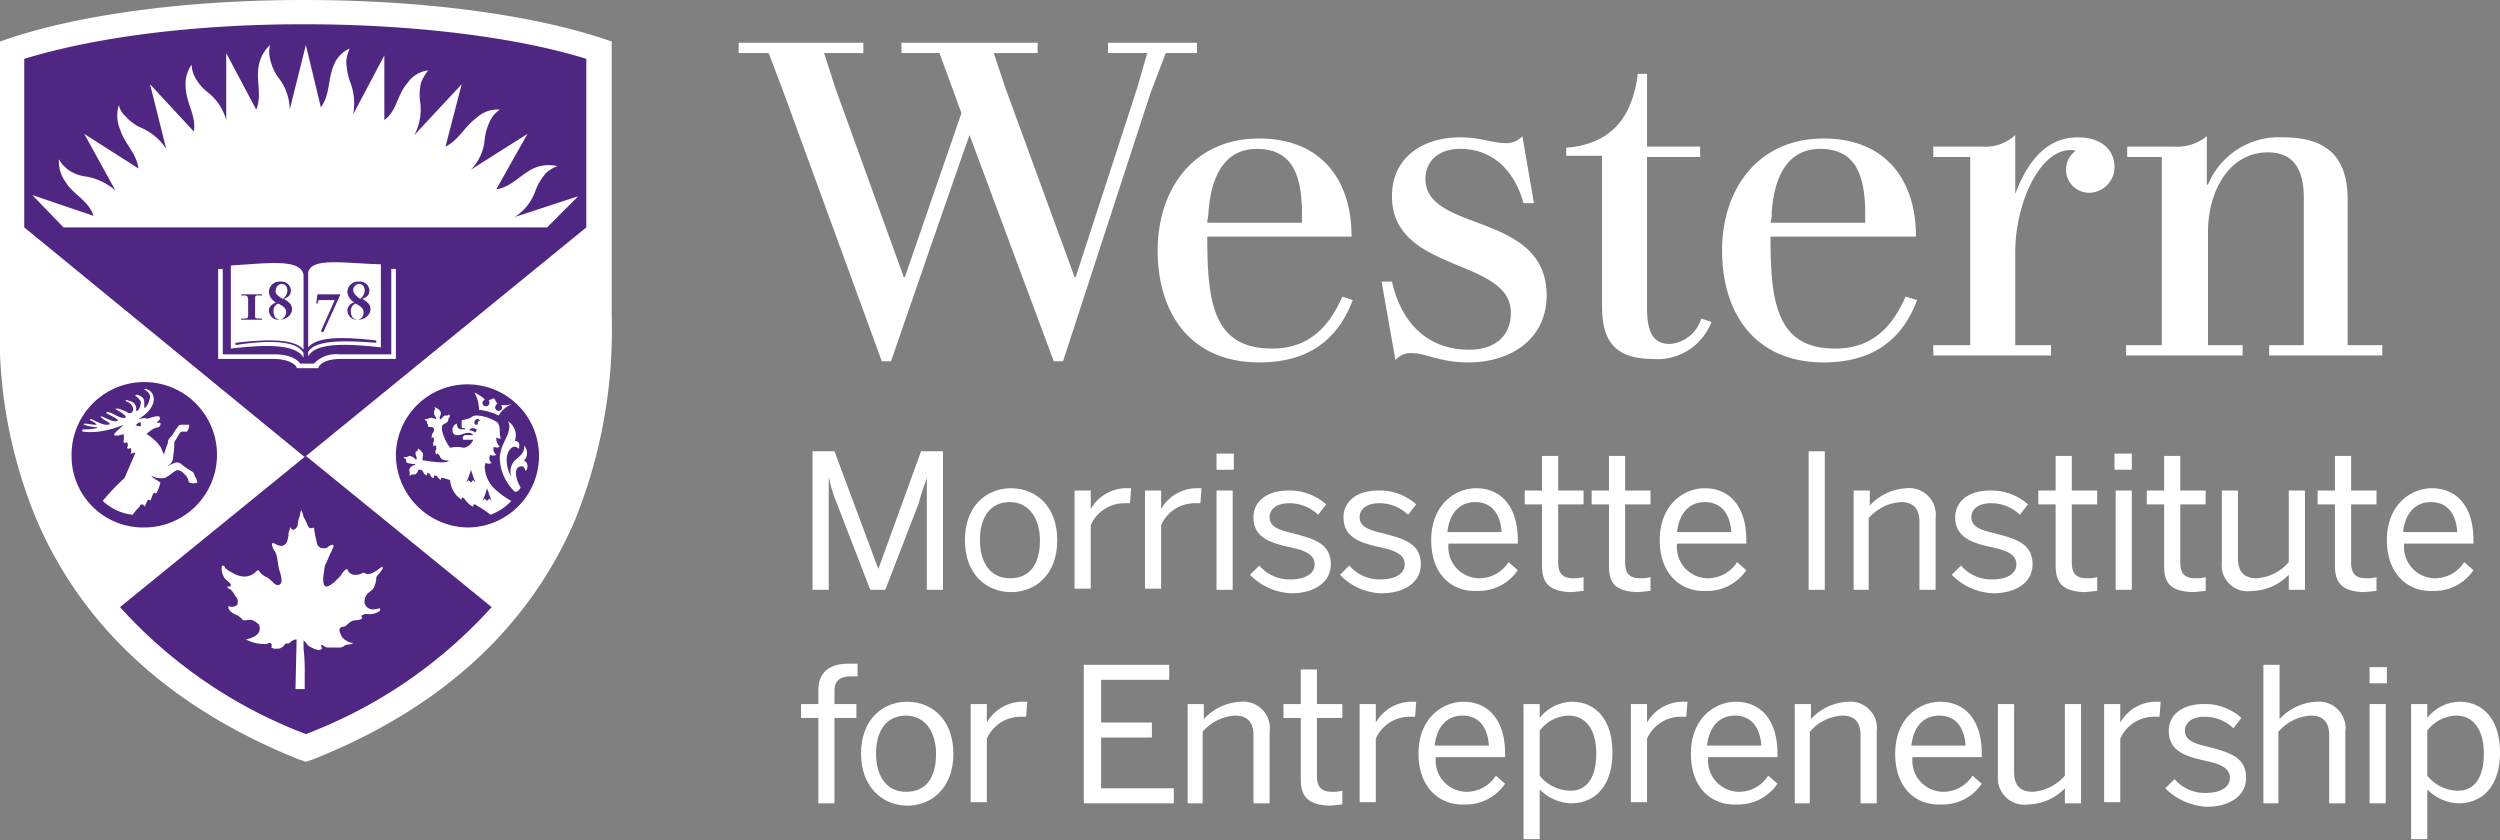 <svg id="Layer_1" data-name="Layer 1" xmlns="http://www.w3.org/2000/svg" viewBox="0 0 216.6 72.8"><rect x="0" y="0" width="216.6" height="72.8" fill="#808080" stroke="none"/><defs><style>.cls-1{fill:#fff;}.cls-2{fill:#4f2682;}</style></defs><path class="cls-1" d="M70.4,51.1v-12h1.9l3.8,10.2h0l3.7-10.2h1.9v12H80.3V41.4h0c-.2.6-.5,1.4-.7,2.2l-2.9,7.5H75.4l-2.9-7.5a12.52,12.52,0,0,1-.7-2.3h0v9.8Z" transform="translate(0)"/><path class="cls-1" d="M83.6,46.8c0-3,1.9-4.5,4-4.5s4,1.5,4,4.5-1.9,4.5-4,4.5S83.6,49.8,83.6,46.8Zm6.5,0c0-1.8-.9-3.3-2.6-3.3s-2.6,1.3-2.6,3.3c0,1.8.8,3.3,2.6,3.3S90.1,48.8,90.1,46.8Z" transform="translate(0)"/><path class="cls-1" d="M93.1,51.1V42.5h1.4v1.6h0a3.59,3.59,0,0,1,3.3-1.8H98l-.1,1.3h-.4a3.19,3.19,0,0,0-3,1.9V51H93.1Z" transform="translate(0)"/><path class="cls-1" d="M99.2,51.1V42.5h1.4v1.6h0a3.59,3.59,0,0,1,3.3-1.8h.2l-.1,1.3h-.4a3.19,3.19,0,0,0-3,1.9V51H99.2Z" transform="translate(0)"/><path class="cls-1" d="M105.4,40.7V39.3h1.5v1.4Zm0,10.4V42.5h1.4v8.6Z" transform="translate(0)"/><path class="cls-1" d="M108.3,49.8l.8-.8a3.45,3.45,0,0,0,2.7,1.2c1.3,0,2.1-.5,2.1-1.3s-.7-1.2-2.2-1.5c-1.8-.4-3.1-.9-3.1-2.6,0-1.3,1.1-2.3,3-2.3a4.72,4.72,0,0,1,3.3,1.2l-.7.9a3.55,3.55,0,0,0-2.5-1c-1.2,0-1.7.6-1.7,1.2,0,.8.7,1.1,2,1.4,1.9.5,3.3.9,3.3,2.7,0,1.6-1.5,2.5-3.4,2.5A5.28,5.28,0,0,1,108.3,49.8Z" transform="translate(0)"/><path class="cls-1" d="M116.1,49.8l.8-.8a3.45,3.45,0,0,0,2.7,1.2c1.3,0,2.1-.5,2.1-1.3s-.7-1.2-2.2-1.5c-1.8-.4-3.1-.9-3.1-2.6,0-1.3,1.1-2.3,3-2.3a4.72,4.72,0,0,1,3.3,1.2l-.7.9a3.55,3.55,0,0,0-2.5-1c-1.2,0-1.7.6-1.7,1.2,0,.8.7,1.1,2,1.4,1.9.5,3.3.9,3.3,2.7,0,1.6-1.5,2.5-3.4,2.5A5.08,5.08,0,0,1,116.1,49.8Z" transform="translate(0)"/><path class="cls-1" d="M124,46.8c0-3.1,2.1-4.5,3.9-4.5,2,0,3.6,1.4,3.6,4.5v.3h-6a2.7,2.7,0,0,0,2.6,3,3,3,0,0,0,2.6-1.4l.8.7a4.09,4.09,0,0,1-3.5,1.8C125.8,51.3,124,49.8,124,46.8Zm6.1-.7c-.1-1.5-.8-2.6-2.3-2.6-1.2,0-2.2.8-2.4,2.6Z" transform="translate(0)"/><path class="cls-1" d="M133.6,49V43.7h-1.5V42.5h1.5v-3H135v3h2.2v1.2H135v5c0,.9.3,1.4,1.3,1.4a2.77,2.77,0,0,0,.9-.1v1.2c-.2,0-.8.1-1.2.1C134.2,51.2,133.6,50.5,133.6,49Z" transform="translate(0)"/><path class="cls-1" d="M139.4,49V43.7h-1.5V42.5h1.5v-3h1.4v3H143v1.2h-2.2v5c0,.9.3,1.4,1.3,1.4a2.77,2.77,0,0,0,.9-.1v1.2c-.2,0-.8.1-1.2.1C139.9,51.2,139.4,50.5,139.4,49Z" transform="translate(0)"/><path class="cls-1" d="M143.8,46.8c0-3.1,2.1-4.5,3.9-4.5,2,0,3.6,1.4,3.6,4.5v.3h-6a2.7,2.7,0,0,0,2.6,3,3,3,0,0,0,2.6-1.4l.8.7a4.09,4.09,0,0,1-3.5,1.8C145.7,51.3,143.8,49.8,143.8,46.8Zm6.2-.7c-.1-1.5-.8-2.6-2.3-2.6-1.2,0-2.2.8-2.4,2.6Z" transform="translate(0)"/><path class="cls-1" d="M156.7,51.1v-12h1.4v12Z" transform="translate(0)"/><path class="cls-1" d="M160.6,51.1V42.5H162v1.3a4.63,4.63,0,0,1,3.2-1.5,2.3,2.3,0,0,1,2.5,2.6v6.2h-1.4V45.2c0-1.1-.5-1.7-1.6-1.7a4,4,0,0,0-2.8,1.4v6.2Z" transform="translate(0)"/><path class="cls-1" d="M169.1,49.8l.8-.8a3.45,3.45,0,0,0,2.7,1.2c1.3,0,2.1-.5,2.1-1.3s-.7-1.2-2.2-1.5c-1.8-.4-3.1-.9-3.1-2.6,0-1.3,1.1-2.3,3-2.3a4.72,4.72,0,0,1,3.3,1.2l-.7.9a3.55,3.55,0,0,0-2.5-1c-1.2,0-1.7.6-1.7,1.2,0,.8.7,1.1,2,1.4,1.9.5,3.3.9,3.3,2.7,0,1.6-1.5,2.5-3.4,2.5A5.28,5.28,0,0,1,169.1,49.8Z" transform="translate(0)"/><path class="cls-1" d="M178.1,49V43.7h-1.5V42.5h1.5v-3h1.4v3h2.2v1.2h-2.2v5c0,.9.3,1.4,1.3,1.4a2.77,2.77,0,0,0,.9-.1v1.2c-.2,0-.8.1-1.2.1C178.7,51.2,178.1,50.5,178.1,49Z" transform="translate(0)"/><path class="cls-1" d="M183.2,40.7V39.3h1.5v1.4Zm.1,10.4V42.5h1.4v8.6Z" transform="translate(0)"/><path class="cls-1" d="M187.5,49V43.7H186V42.5h1.5v-3h1.4v3h2.2v1.2h-2.2v5c0,.9.3,1.4,1.3,1.4a2.77,2.77,0,0,0,.9-.1v1.2c-.2,0-.8.1-1.2.1C188,51.2,187.5,50.5,187.5,49Z" transform="translate(0)"/><path class="cls-1" d="M192.5,48.7V42.5h1.4v5.9c0,1.1.5,1.7,1.6,1.7a4,4,0,0,0,2.8-1.4V42.5h1.4v8.6h-1.4V49.8a4.56,4.56,0,0,1-3.2,1.4A2.25,2.25,0,0,1,192.5,48.7Z" transform="translate(0)"/><path class="cls-1" d="M202.3,49V43.7h-1.5V42.5h1.5v-3h1.4v3h2.2v1.2h-2.2v5c0,.9.3,1.4,1.3,1.4a2.77,2.77,0,0,0,.9-.1v1.2c-.2,0-.8.1-1.2.1C202.9,51.2,202.3,50.5,202.3,49Z" transform="translate(0)"/><path class="cls-1" d="M206.8,46.8c0-3.1,2.1-4.5,3.9-4.5,2,0,3.6,1.4,3.6,4.5v.3h-6a2.7,2.7,0,0,0,2.6,3,3,3,0,0,0,2.6-1.4l.8.7a4.09,4.09,0,0,1-3.5,1.8C208.7,51.3,206.8,49.8,206.8,46.8Zm6.1-.7c-.1-1.5-.8-2.6-2.3-2.6-1.2,0-2.2.8-2.4,2.6Z" transform="translate(0)"/><path class="cls-1" d="M70.9,69.6V62.2H69.4V61h1.5V59.8c0-1.4.8-2.3,2.6-2.3h.8v1.1h-.6c-.8,0-1.4.3-1.4,1.2V61h1.9v1.2H72.3v7.4Z" transform="translate(0)"/><path class="cls-1" d="M74.6,65.3c0-3,1.9-4.5,4-4.5s4,1.5,4,4.5-1.9,4.5-4,4.5S74.6,68.2,74.6,65.3Zm6.5,0c0-1.8-.9-3.3-2.6-3.3s-2.6,1.3-2.6,3.3c0,1.8.8,3.3,2.6,3.3S81.1,67.3,81.1,65.3Z" transform="translate(0)"/><path class="cls-1" d="M84.1,69.6V61h1.4v1.6h0a3.59,3.59,0,0,1,3.3-1.8H89l-.1,1.3h-.4a3.19,3.19,0,0,0-3,1.9v5.5H84.1Z" transform="translate(0)"/><path class="cls-1" d="M93.9,69.6v-12h7.4v1.3H95.4v3.7h4.4v1.3H95.4v4.4h6.3v1.3Z" transform="translate(0)"/><path class="cls-1" d="M102.9,69.6V61h1.4v1.3a4.63,4.63,0,0,1,3.2-1.5,2.3,2.3,0,0,1,2.5,2.6v6.2h-1.4V63.7c0-1.1-.5-1.7-1.6-1.7a4,4,0,0,0-2.8,1.4v6.2Z" transform="translate(0)"/><path class="cls-1" d="M112.7,67.5V62.2h-1.5V61h1.5V58h1.4v3h2.2v1.2h-2.2v5c0,.9.3,1.4,1.3,1.4a2.77,2.77,0,0,0,.9-.1v1.2c-.2,0-.8.1-1.2.1C113.3,69.7,112.7,69,112.7,67.5Z" transform="translate(0)"/><path class="cls-1" d="M117.8,69.6V61h1.4v1.6h0a3.59,3.59,0,0,1,3.3-1.8h.2l-.1,1.3h-.4a3.19,3.19,0,0,0-3,1.9v5.5h-1.4Z" transform="translate(0)"/><path class="cls-1" d="M122.9,65.3c0-3.1,2.1-4.5,3.9-4.5,2,0,3.6,1.4,3.6,4.5v.3h-6a2.7,2.7,0,0,0,2.6,3,3,3,0,0,0,2.6-1.4l.8.7a4.09,4.09,0,0,1-3.5,1.8C124.8,69.8,122.9,68.3,122.9,65.3Zm6.1-.7c-.1-1.5-.8-2.6-2.3-2.6-1.2,0-2.2.8-2.4,2.6Z" transform="translate(0)"/><path class="cls-1" d="M132,72.8V61h1.4v1.2a3.64,3.64,0,0,1,2.8-1.4c2,0,3.5,1.5,3.5,4.4s-1.5,4.4-3.6,4.4a4,4,0,0,1-2.7-1.2v4.3H132Zm6.3-7.5c0-2.2-1-3.3-2.4-3.3a3.28,3.28,0,0,0-2.5,1.3v3.9a3.44,3.44,0,0,0,2.5,1.3C137.3,68.6,138.3,67.6,138.3,65.3Z" transform="translate(0)"/><path class="cls-1" d="M141.3,69.6V61h1.4v1.6h0a3.59,3.59,0,0,1,3.3-1.8h.2l-.1,1.3h-.4a3.19,3.19,0,0,0-3,1.9v5.5h-1.4Z" transform="translate(0)"/><path class="cls-1" d="M146.5,65.3c0-3.1,2.1-4.5,3.9-4.5,2,0,3.6,1.4,3.6,4.5v.3h-6a2.7,2.7,0,0,0,2.6,3,3,3,0,0,0,2.6-1.4l.8.7a4.09,4.09,0,0,1-3.5,1.8C148.3,69.8,146.5,68.3,146.5,65.3Zm6.1-.7c-.1-1.5-.8-2.6-2.3-2.6-1.2,0-2.2.8-2.4,2.6Z" transform="translate(0)"/><path class="cls-1" d="M155.5,69.6V61h1.4v1.3a4.63,4.63,0,0,1,3.2-1.5,2.3,2.3,0,0,1,2.5,2.6v6.2h-1.4V63.7c0-1.1-.5-1.7-1.6-1.7a4,4,0,0,0-2.8,1.4v6.2Z" transform="translate(0)"/><path class="cls-1" d="M164.2,65.3c0-3.1,2.1-4.5,3.9-4.5,2,0,3.6,1.4,3.6,4.5v.3h-6a2.7,2.7,0,0,0,2.6,3,3,3,0,0,0,2.6-1.4l.8.7a4.09,4.09,0,0,1-3.5,1.8C166,69.8,164.2,68.3,164.2,65.3Zm6.1-.7c-.1-1.5-.8-2.6-2.3-2.6-1.2,0-2.2.8-2.4,2.6Z" transform="translate(0)"/><path class="cls-1" d="M173.1,67.2V61h1.4v5.9c0,1.1.5,1.7,1.6,1.7a4,4,0,0,0,2.8-1.4V61h1.4v8.6h-1.4V68.3a4.56,4.56,0,0,1-3.2,1.4A2.3,2.3,0,0,1,173.1,67.2Z" transform="translate(0)"/><path class="cls-1" d="M182.3,69.6V61h1.4v1.6h0a3.59,3.59,0,0,1,3.3-1.8h.2l-.1,1.3h-.4a3.19,3.19,0,0,0-3,1.9v5.5h-1.4Z" transform="translate(0)"/><path class="cls-1" d="M187.6,68.3l.8-.8a3.45,3.45,0,0,0,2.7,1.2c1.3,0,2.1-.5,2.1-1.3s-.7-1.2-2.2-1.5c-1.8-.4-3.1-.9-3.1-2.6,0-1.3,1.1-2.3,3-2.3a4.72,4.72,0,0,1,3.3,1.2l-.7.9a3.55,3.55,0,0,0-2.5-1c-1.2,0-1.7.6-1.7,1.2,0,.8.7,1.1,2,1.4,1.9.5,3.3.9,3.3,2.7,0,1.6-1.5,2.5-3.4,2.5A5.52,5.52,0,0,1,187.6,68.3Z" transform="translate(0)"/><path class="cls-1" d="M196.1,69.6v-12h1.4v4.7a4.63,4.63,0,0,1,3.2-1.5,2.3,2.3,0,0,1,2.5,2.6v6.2h-1.4V63.7c0-1.1-.5-1.7-1.6-1.7a4,4,0,0,0-2.8,1.4v6.2Z" transform="translate(0)"/><path class="cls-1" d="M205.3,59.2V57.8h1.5v1.4Zm0,10.4V61h1.4v8.6Z" transform="translate(0)"/><path class="cls-1" d="M208.9,72.8V61h1.4v1.2a3.64,3.64,0,0,1,2.8-1.4c2,0,3.5,1.5,3.5,4.4s-1.5,4.4-3.6,4.4a4,4,0,0,1-2.7-1.2v4.3h-1.4Zm6.3-7.5c0-2.2-1-3.3-2.4-3.3a3.28,3.28,0,0,0-2.5,1.3v3.9a3.44,3.44,0,0,0,2.5,1.3C214.2,68.6,215.2,67.6,215.2,65.3Z" transform="translate(0)"/><path class="cls-1" d="M131.9,11.8a1.82,1.82,0,0,1-1.4.6c-1.3,0-2.1-.5-4-.5-3.3,0-5.9,1.8-5.9,5.1,0,6.7,10.3,5.3,10.3,10.1,0,2.2-1.6,3.2-3.6,3.2-3.7,0-5.9-2.4-6.7-5.9h-.9l1.2,6.8a1.72,1.72,0,0,1,1.5-.6c1.1,0,2.4.8,4.8.8,3.8,0,6.8-2.1,6.8-5.8,0-7.3-10.5-5.4-10.5-10.1,0-1.5,1.1-2.6,3-2.6,3.1,0,4.8,2.2,5.5,4.7h.9Zm52.3,18.1v.9h10.1v-.9h-3V20.1c0-3.5,1.8-6.9,5.2-6.9,1.9,0,3.1,1.1,3.1,3.9V29.9h-3v.9h9.8v-.9h-3V17.3c0-3.8-1.9-5.4-5.6-5.4a6.64,6.64,0,0,0-6.5,4.1h-.1V11.8a4.05,4.05,0,0,1-2.9.9h-4v.9h3V29.9Zm-36.8-2.3a3.11,3.11,0,0,1-2.7,2.2c-1.4,0-2-.9-2-3.1V13.6h4.6v-.9h-4.6V6.4h-.8c-.5,4-2.5,6.1-6.2,6.4v.7h3.1V26.4c0,2.4.5,4.7,4.4,4.7a5,5,0,0,0,4.8-2.6l.3-.6Zm35.8-13.1c0-1.5-1.1-2.6-3.2-2.6-3.1,0-4.6,2.8-5.4,4.9h0V11.7a3.77,3.77,0,0,1-2.9,1h-4.2v.9h3.2V29.9h-3.2v.9h10.2v-.9h-3.1v-8c0-4.3,2.1-8.9,4.8-8.9.2,0,.3,0,.4.1a2,2,0,0,0,1.2,3.6,2.22,2.22,0,0,0,2.2-2.2M116.3,25.7c-1.1,2.5-2.8,4.5-6.1,4.5-4.9,0-5.6-3.7-5.6-9.4v-.3h12.5c0-5.1-2.8-8.5-8-8.5-5.7,0-8.8,4.4-8.8,9.7,0,5.5,2.9,9.7,8.8,9.7,3.6,0,6.6-1.4,8.1-5.4Zm-11.6-7.3c.2-2.8,1.2-5.5,4.2-5.5,3.2,0,3.8,2.5,3.9,5.1v1.3h-8.2c0-.3.1-.6.1-.9m60.4,7.3c-1.1,2.5-2.8,4.5-6.1,4.5-4.9,0-5.6-3.7-5.6-9.4v-.3H166c0-5.1-2.8-8.5-8-8.5-5.7,0-8.8,4.4-8.8,9.7,0,5.5,2.9,9.7,8.8,9.7,3.6,0,6.6-1.4,8.1-5.4Zm-11.6-7.3c.2-2.8,1.2-5.5,4.2-5.5,3.2,0,3.8,2.5,3.9,5.1v1.3h-8.2a2.77,2.77,0,0,0,.1-.9M84,11.7c-1.7,4.8-6.8,19.6-6.8,19.6h-.8L68,8.3,66.6,4.6H64V3.7H74.8v.9H71.4l1,3.1L78.3,24h.1L83.3,9.8,81.4,4.6H78.1V3.7H89.9v.9H86.1l1,3,6,16.4h.1L98.5,7.7l.9-3.1H96V3.7h7.7v.9H101L99.7,8,92.1,31.3h-.8Z" transform="translate(0)"/><path class="cls-1" d="M53,27.3V3.6C46.8,1.4,37.2,0,26.3,0,15.6,0,6.1,1.4,0,3.6V27.3A41.7,41.7,0,0,0,3.2,45.1c4,9.3,11.7,16.3,22.7,20.7l.6.2.6-.2c11.1-4.4,18.7-11.4,22.7-20.7A44.07,44.07,0,0,0,53,27.3Z" transform="translate(0)"/><path class="cls-2" d="M26.5,39.5,42.6,52.6a41.49,41.49,0,0,1-16.1,11,41.49,41.49,0,0,1-16.1-11ZM50.8,19.7V5.1c-6.1-1.9-15.1-3-24.5-3s-18,1.1-24.2,3V19.7h0L26.4,39.6,50.8,19.7ZM27.2,31.9H25.7v-.1s-.4-.7-2-.7H18.9V23.3h.4v7.4h4.5c1.5,0,2.1.6,2.2.8h1.2a2.65,2.65,0,0,1,2.2-.8h4.5V23.3h.4v7.8H29.5c-1.6,0-1.9.7-1.9.7v.1Zm-.9-1.3V31c-.7-1.3-3.7-1.1-6.3-.8V23c3.3-.2,6-.6,6.3.8v6.5c-.8-1-3.3-.9-5.9-.6v.2C22.9,29.5,25.7,29.4,26.3,30.6ZM33,22.9v7.2c-2.6-.3-5.7-.5-6.3.8v-.4c.6-1.1,3.3-1,5.9-.8v-.2c-2.6-.3-5.1-.4-5.9.6V23.6C27,22.3,29.7,22.8,33,22.9Zm14.4-3.2H5.5L2.8,16.9l5.3,1.8c-.4-1.3-1.7-1.8-2.4-2.9a3.12,3.12,0,0,1-.6-2,3,3,0,0,0,.8.9,3.35,3.35,0,0,0,1.6.6A5.28,5.28,0,0,1,10,16.5L7.3,11.6l4.7,3c-.2-1.4-1.2-2.1-1.6-3.4a3.08,3.08,0,0,1-.1-2.1,1.79,1.79,0,0,0,.6,1,3.88,3.88,0,0,0,1.4,1,4.87,4.87,0,0,1,2.1,1.8L13,7.3l3.8,4.1c.2-1.4-.6-2.3-.7-3.7a3,3,0,0,1,.5-2.1,2.61,2.61,0,0,0,.3,1.1A4.23,4.23,0,0,0,18,8a4.58,4.58,0,0,1,1.6,2.4V4.6l2.6,4.9c.5-1.2,0-2.4.2-3.7a3.2,3.2,0,0,1,1-1.9,2.4,2.4,0,0,0,0,1.2,4.34,4.34,0,0,0,.7,1.6,4.56,4.56,0,0,1,1,2.8h0l1.4-5.6,1.3,5.4c.8-1.1.6-2.4,1.1-3.6a2.6,2.6,0,0,1,1.4-1.5A3.54,3.54,0,0,0,30,5.3,6.09,6.09,0,0,0,30.3,7a5.19,5.19,0,0,1,.3,2.9l2.7-5.1v5.6c1.1-.8,1.1-2.2,2-3.2a2.52,2.52,0,0,1,1.8-1.1,4.37,4.37,0,0,0-.6,1,4.42,4.42,0,0,0-.1,1.7,4.73,4.73,0,0,1-.5,2.9h0L40,7.3l-1.4,5.4c1.2-.6,1.6-1.7,2.7-2.5a2.61,2.61,0,0,1,2-.7,2.42,2.42,0,0,0-.8.9A5,5,0,0,0,42,12a4.26,4.26,0,0,1-1.2,2.7h0l4.9-3.1L43,16.4c1.3-.2,2-1.2,3.2-1.8a3.17,3.17,0,0,1,2.1-.2,2.66,2.66,0,0,0-1,.6,4.89,4.89,0,0,0-.9,1.5,4.42,4.42,0,0,1-1.8,2.3h0L50.1,17ZM20.8,27.6H21c.4,0,.5,0,.5-.3V26c0-.3-.1-.4-.3-.4h-.3v-.1h1.8v.1h-.3c-.3,0-.3,0-.3.4v1.3c0,.3,0,.3.5.3h.1v.1H20.9v-.1Zm3.1-1.4a1.15,1.15,0,0,1-.6-.9.91.91,0,0,1,1-.9.81.81,0,0,1,.9.7c0,.4-.1.6-.6.8.5.3.7.5.7.9s-.4.9-1.1.9a.82.82,0,0,1-.9-.8C23.3,26.5,23.7,26.3,23.9,26.2Zm.9.9c0-.3-.1-.5-.7-.8a.67.67,0,0,0-.4.7c0,.5.3.7.6.7A.74.74,0,0,0,24.8,27.1Zm-.3-1.2a1,1,0,0,0,.4-.7c0-.4-.2-.6-.5-.6a.54.54,0,0,0-.5.5C23.8,25.4,24,25.6,24.5,25.9Zm3-.4h2L28,28.8l-.2-.1L29,26H27.6l-.1.3h-.1Zm3.2.7a1.15,1.15,0,0,1-.6-.9.91.91,0,0,1,1-.9.81.81,0,0,1,.9.7c0,.4-.1.6-.6.8.5.3.7.5.7.9s-.4.9-1.1.9a.82.82,0,0,1-.9-.8A.75.75,0,0,1,30.7,26.2Zm.8.9c0-.3-.1-.5-.7-.8a.67.67,0,0,0-.4.7c0,.5.3.7.6.7A.6.6,0,0,0,31.5,27.1Zm-.3-1.2a1,1,0,0,0,.4-.7c0-.4-.2-.6-.5-.6a.54.54,0,0,0-.5.5C30.6,25.4,30.8,25.6,31.2,25.9Zm3.1,13.5a6.2,6.2,0,1,1,6.2,6.3A6.32,6.32,0,0,1,34.3,39.4Zm9.1-4.3a.35.35,0,0,1,.1.2.3.3,0,0,1-.6,0c0-.1.1-.3.2-.3l-.3-.5-.5.2c.1,0,.1.1.1.2a.3.3,0,0,1-.6,0c0-.1.1-.2.2-.3a3.49,3.49,0,0,0-.9-.6,3.07,3.07,0,0,1,.4,1.5,5.49,5.49,0,0,1,1.7.5,2.34,2.34,0,0,1,1.2-1A2.79,2.79,0,0,1,43.4,35.1Zm-1.7,1.3h-.2a.1.1,0,0,0-.1-.1c-.2,0-.2.1-.3.2v.2l.1.1h.1c.1,0,.1-.1.1-.2s.2-.2.3-.2Zm-1.7,0v.2h0V37c0,.1.1.1.3.1v.1H40a.37.37,0,0,1-.4-.4v-.1h0a.55.55,0,0,0-.4.5c0,.3.1.5.4.5a1.09,1.09,0,0,0,.5-.1c.3-.1.7-.2.9.1h-.7c-.2,0-.3.4-.1.4H41a1.14,1.14,0,0,1-.8.7,2.43,2.43,0,0,0-1.2,0,4,4,0,0,1-.7-1.5v-.4c.1-.2.4-.2.5-.4s0-.2.1-.3.1-.2,0-.3c-.1.1-.1.1-.2.1h-.2l-.3.3c-.1.1-.1,0-.1-.1s.1-.3.1-.4-.1-.3-.3-.4-.1-.1-.2-.1h-.1l.1.1c0,.1-.1.2-.1.3a.76.76,0,0,0,.2.5.1.1,0,0,1-.1.1.6.6,0,0,0-.4-.1c-.1,0-.2.1-.3.1s-.2,0-.2.1a.22.22,0,0,1,.2.2c0,.1,0,.1.1.2-.1.2.1.2.3.2a.22.22,0,0,1,.2.2.37.37,0,0,1-.1.3.9.9,0,0,0-.1.5.1.1,0,0,1,.1-.1c.1,0,.1.1.1.3a.45.45,0,0,0,0,.5.1.1,0,0,1,.1-.1c.1,0,.1.1.1.3a.45.45,0,0,0,0,.5.1.1,0,0,1,.1-.1c.1,0,.1.1.2.2.1.3.3.4.8.4-.2.3-1.5.1-2.1,0-.1,0-.2,0-.2-.1s.1-.4,0-.6l-.2-.2s-.2-.2-.2-.1,0,.2-.1.2-.1.1-.1.2.1.3.1.4,0,.1-.1.1a.85.85,0,0,0-.5-.3c-.1,0-.2.1-.3.1s-.3,0-.2.1a.22.22,0,0,1,.2.2c0,.1,0,.2.1.2a1.49,1.49,0,0,0,.6.1c.1,0,.1.1,0,.1s-.3.1-.4.3,0,.2,0,.4-.1.2,0,.2.1-.1.3-.1H36c.1-.1.2-.2.2-.3s.1-.1.2-.1.1,0,.2.1.1.3.4.4v-.1c0-.1,0-.1.1-.1s.1,0,.2.2.2.2.3.2v-.1c0-.1,0-.1.1-.1a.31.31,0,0,1,.2.1c.1.2.2.2.3.3,0-.1,0-.2.1-.2a4.08,4.08,0,0,1,.7.2,2.21,2.21,0,0,0,1,1.7c0-.1,0-.2.1-.2s.4.6.9.8c0-.1,0-.2.1-.2s.1,0,.2.1a8.14,8.14,0,0,1,1.2.8,4.72,4.72,0,0,0,1.8-1.2,7.17,7.17,0,0,1-1.5-1.1,2.79,2.79,0,0,1-.8-1.8.6.6,0,0,1,.1-.4.45.45,0,0,0,.5,0,.5.5,0,0,1-.1-.7.45.45,0,0,0,.5,0,.57.57,0,0,1-.2-.7.45.45,0,0,0,.5,0,1,1,0,0,1-.3-.8.6.6,0,0,0,.4.1,1.7,1.7,0,0,1-.1-.7,1.17,1.17,0,0,0-.2-.7,3.78,3.78,0,0,0-1.7-.6h-.2a1,1,0,0,0-.3.1.76.76,0,0,1-.5.2C40.5,36.3,40.1,36.4,40,36.4Zm.8,4.3h0a6.6,6.6,0,0,1-.4,1.1l.2-.2.2.2.2-.2.2.2C41.1,41.6,40.9,41,40.8,40.7ZM45,42.4a.31.31,0,0,0,.1-.2,2.45,2.45,0,0,1-.4-1.2c0-.5.3-.6.5-.6s.3.2.3.4c.2-.1.2-.3.2-.5a.54.54,0,0,0-.3-.4.93.93,0,0,0,0-1.3c.1.5-.3.9-.7,1.2a1.39,1.39,0,0,0-.4,1.5,2.82,2.82,0,0,1-.4-1.5c0-.5.3-1.1.7-1.1.1,0,.3.1.3.2.2-.3.1-.7-.3-.7a1.4,1.4,0,0,0-.6-1.7.88.88,0,0,1,.1.7c-.1.7-.7,1.3-.8,2.4a4.16,4.16,0,0,0,1.3,3C44.9,42.6,44.9,42.5,45,42.4Zm-2.8-.1h0a6.6,6.6,0,0,1-.4,1.1l.2-.2.2.2.2-.2.2.2C42.5,43.2,42.3,42.6,42.2,42.3Zm-1-4.8a.35.35,0,0,1,.1-.2v-.1a1,1,0,0,0-.3-.1.37.37,0,0,0-.3.1v.1A.65.65,0,0,1,41.2,37.5ZM12.4,45.7a6.3,6.3,0,1,0-6.2-6.3A6.19,6.19,0,0,0,12.4,45.7Zm4-8.9a1.07,1.07,0,0,1-.2.6h-.4c-.1,0-.1,0-.2.1-.2.3-.3.5-.5.8a5.28,5.28,0,0,1-.1,1.2.75.75,0,0,1-.1.5c-.1.2-.3.3-.4.4h0c.1,0,.3-.2.4-.2s.4-.3.8,0a4.23,4.23,0,0,0,.7.5c.1.1.2.1.3.2a.76.76,0,0,1,.2.4,1,1,0,0,1,.2.5.85.85,0,0,1-.7,0,.49.49,0,0,1-.1-.3c-.1-.1-.1-.2-.2-.3l-.3-.3c-.3-.2-.4-.2-.6-.1s-.5.4-.9.6a1.64,1.64,0,0,1-1.2-.2c.1.2.5.4.8.6a3.38,3.38,0,0,1-.4,1,.1.1,0,0,0-.1-.1c-.2,0-.2.4-.4.7a.1.1,0,0,0-.1-.1c-.2,0-.2.4-.4.6a.2.2,0,0,0-.4,0,3.74,3.74,0,0,0-.6.7,4.51,4.51,0,0,1-2.6-1.2,19.84,19.84,0,0,1,1.9-2c.2-.5.7-1.6.9-2.1a.1.1,0,0,0-.1-.1.49.49,0,0,1-.3.1.45.45,0,0,0,0-.5.19.19,0,0,1-.3,0,.45.45,0,0,0,0-.5h0a.19.19,0,0,1-.3,0c0-.2.1-.4,0-.6v-.1c-.2.1-.7.2-.8.1s.4-.5.8-.9a7.65,7.65,0,0,1-1.6.5,5.75,5.75,0,0,1-1.9.1c-.1,0-.1-.2,0-.2a4.1,4.1,0,0,0,1.1-.1c.1,0,.2-.1,0-.1a3,3,0,0,1-1-.2c-.1,0,0-.1,0-.1.3,0,.7.1.9.1s.2,0,.1-.1a2.19,2.19,0,0,0-.5-.3v-.1c.2,0,.8.4,1.3.5h.3a.1.1,0,0,0,.1-.1c0-.1-.5-.3-.7-.5s0-.1.1-.1a4.18,4.18,0,0,0,1,.4c.2,0,.3,0,.3-.1s-.8-.5-1-.6a.1.1,0,0,1,.1-.1c.4,0,1.1.6,1.5.5a.1.1,0,0,0,.1-.1c0-.1-.6-.5-.8-.6s0-.1.1-.1.6.2.8.3a.37.37,0,0,0,.3.1.36.36,0,0,0,.2-.5.82.82,0,0,0-.5-.5c-.2-.1-.1-.2.1-.1.4.1.6.2.7.6v.2c0,.2.1.1.2,0a1.23,1.23,0,0,0,.2-.7,1.1,1.1,0,0,0-.5-.5l.1-.1c.2,0,.7.2.7.6v.5s0,.1.1,0a1.53,1.53,0,0,0,.4-1c-.1-.4-.5-.5-.5-.6h.1a.82.82,0,0,1,.7.7c.1.4-.1,1.2-1.3,1.9.5-.1.7-.1.7,0,.6-.2,1-.3,1.1-.2.2.3-.2.4-.2.5s.4-.1.3.2-.3.2-.5.3-.5.3-.7.5a4.41,4.41,0,0,1,1.2,1.1,6.66,6.66,0,0,1,.3.7h0a9.44,9.44,0,0,1,.3-.9c.1-.2,0-.2.1-.4s.2-.2.4-.5a3.11,3.11,0,0,1,.4-.6c.1-.2.2-.2.5-.2Zm-4.6,0,.1-.1a.37.37,0,0,1,.3-.1v.3a.14.14,0,0,1-.2,0c-.1,0-.2,0-.2-.1C11.8,36.9,11.7,36.8,11.8,36.8ZM32.8,53a.19.19,0,0,0,.1-.3,3.54,3.54,0,0,1-.6.1.75.75,0,0,1-.7-.5,1,1,0,0,1,.4-1c.1-.1.3-.2.4-.4s.2-.6.2-.8.2-.3.4-.6.2-.3.1-.4c-.3.2-1,.8-1.4.6-.2-.1-.2-.1-.4,0s-.3.1-.6.1-.6-.3-.6-.5c-.2,0-.5.4-.6.6l-.6.6c-.2.1-.5.4-.7.3s-.2-.5-.2-.7.1-.6.1-.8a1.42,1.42,0,0,1,.2-.6c.1-.2.2-.5.3-.7s.3-.6.3-.7a.1.1,0,0,0-.1-.1.76.76,0,0,0-.4.2c-.1.1-.2.1-.4.1a.55.55,0,0,1-.5-.3,9.92,9.92,0,0,1-.3-1.5c-.2.1-.4.1-.5-.1s-.2-.5-.4-.8a2.07,2.07,0,0,0-.2-.6c-.1.2-.1.5-.2.7a4.33,4.33,0,0,0-.1.5c0,.2-.2.5-.4.5a.22.22,0,0,1-.2-.2c-.1,0-.1.1-.1.2a.9.9,0,0,0-.1.5c-.1.4-.1.8-.6.9a1.42,1.42,0,0,1-.6-.2c-.4-.2-.2.3-.1.5a1.49,1.49,0,0,1,.3.7c.1.5.1.7.2,1.1a3.71,3.71,0,0,1,.2.9c0,.3-.3.6-.7.2a3.17,3.17,0,0,0-.6-.5,1.41,1.41,0,0,1-.7-.6c-.1,0-.2.1-.3.2a1.37,1.37,0,0,1-1.3.3,2.12,2.12,0,0,1-.7-.3,2.09,2.09,0,0,1-.6-.4.22.22,0,0,0-.2-.2c-.1,0-.1.2-.1.3a1.85,1.85,0,0,0,.2.7c.1.2.3.3.5.5s.1.4-.2.3c0,.2.2.2.3.3a1.38,1.38,0,0,1,.3.4c.1.2.3.3.3.6s0,.3-.2.4a.64.64,0,0,1-.6,0c-.1.3.3.6.5.7s.3.1.4.2.3.2.3.3c.2.1.4,0,.7,0a1.14,1.14,0,0,1,.6.3c.2.1.2.3.2.5,0,.7-1.2.9-1.2.9a3.53,3.53,0,0,0,1.7.4c.1,0,.3-.1.4-.1s.2.2.1.4a.75.75,0,0,0,.5.1.6.6,0,0,0,.4-.1c.2-.1.2-.2.3-.3s.3,0,.4-.1.3-.3.6-.3l-.1,4.3h.8V58.4a16.2,16.2,0,0,0-.1-2.2v-.7c.2.1.3.4.5.5s.8.5,1.1.2c0-.1-.2-.4,0-.3a.35.35,0,0,1,.2.1.6.6,0,0,0,.4.1h1a.76.76,0,0,0,.4-.2c.2-.1.5,0,.7-.2a1.07,1.07,0,0,1-.6-.2,1,1,0,0,1-.5-.6c-.1-.2-.2-.5.2-.6.2,0,.1,0,.3-.1a2.18,2.18,0,0,1,.5-.4c.2-.1.8,0,.9-.3l-.1-.1a.1.1,0,0,1,.1-.1.6.6,0,0,1,.4-.1A1.6,1.6,0,0,0,32.8,53Z" transform="translate(0)"/></svg>